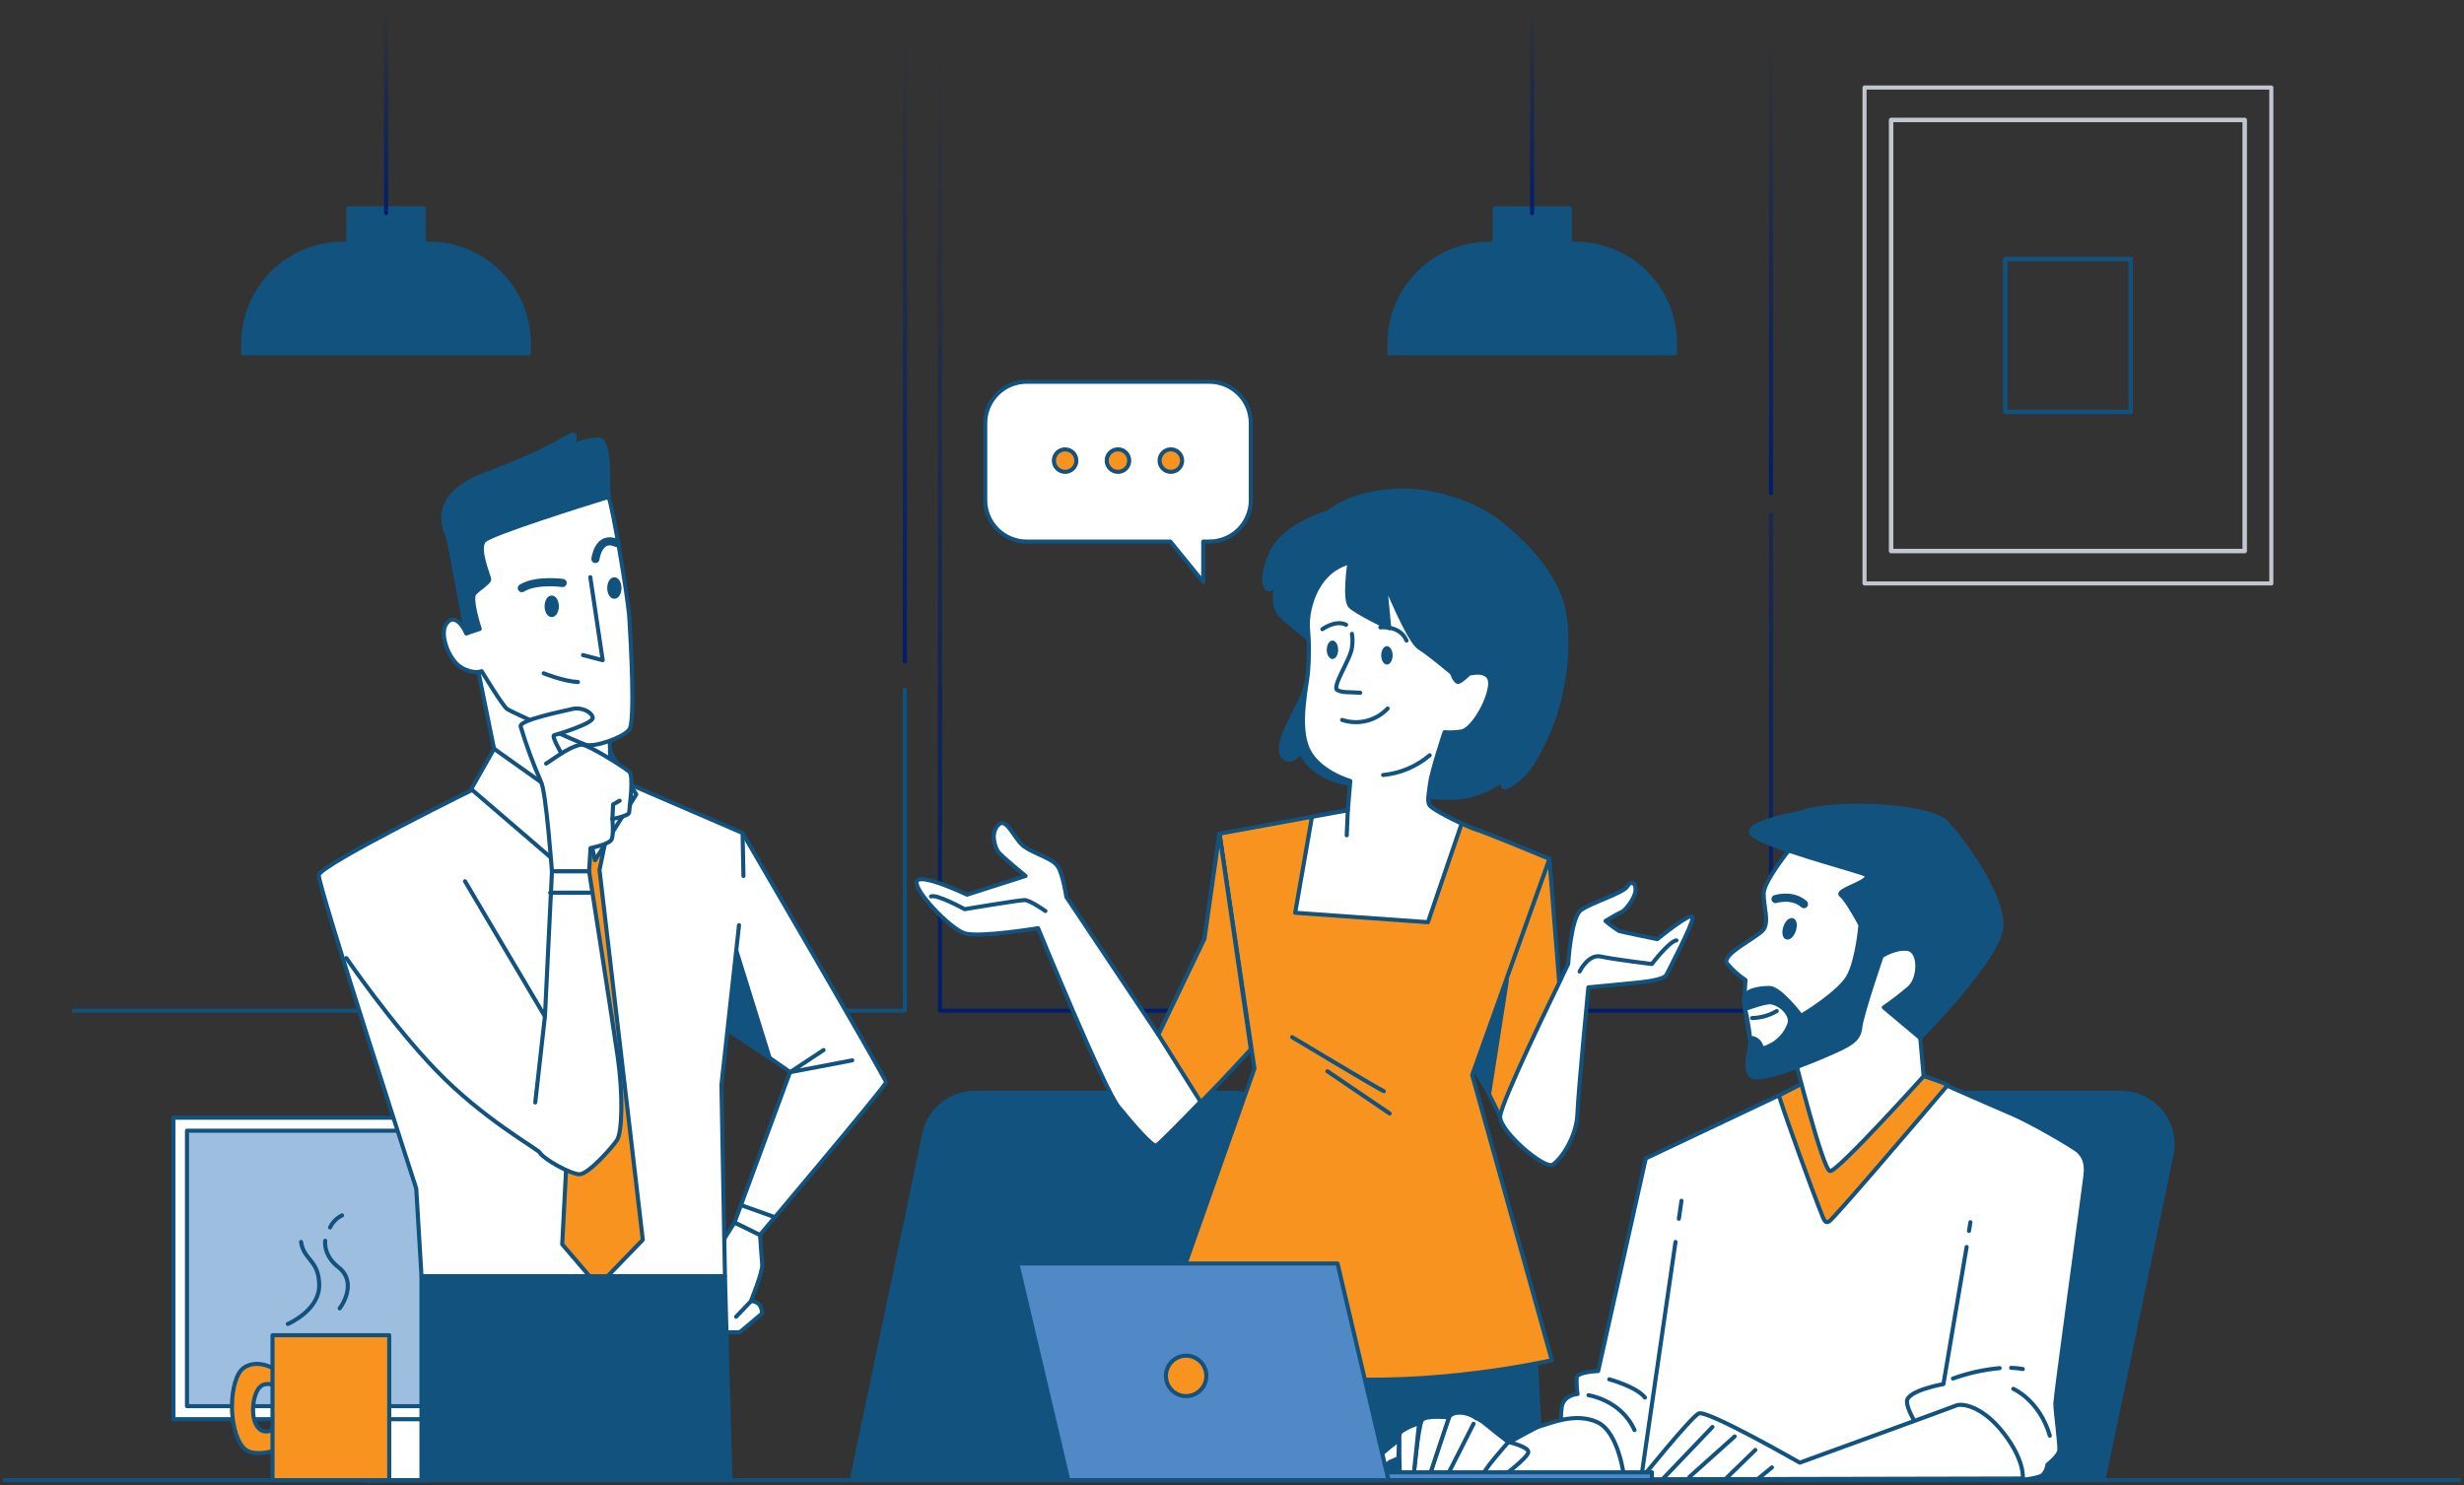<svg width="753" height="454" viewBox="0 0 753 454" fill="none" xmlns="http://www.w3.org/2000/svg">
<rect x="0" y="0" width="753" height="454" fill="#333333" stroke="none"/>
<g clip-path="url(#clip0_690_949)">
<path d="M694.116 26.757H569.807V178.336H694.116V26.757Z" stroke="#C1C6CF" stroke-width="1.246" stroke-linecap="round" stroke-linejoin="round"/>
<path d="M685.988 36.666H577.923V168.438H685.988V36.666Z" stroke="#C1C6CF" stroke-width="1.37" stroke-linecap="round" stroke-linejoin="round"/>
<path d="M651.113 79.184H612.798V125.908H651.113V79.184Z" stroke="#11527E" stroke-width="1.37" stroke-linecap="round" stroke-linejoin="round"/>
<path d="M276.53 202.189V8.767" stroke="url(#paint0_linear_690_949)" stroke-width="1.246" stroke-linecap="round" stroke-linejoin="round"/>
<path d="M22.575 308.93H276.519V210.853" stroke="#11527E" stroke-width="1.246" stroke-linecap="round" stroke-linejoin="round"/>
<path d="M541.219 150.722V9.692" stroke="url(#paint1_linear_690_949)" stroke-width="1.246" stroke-linecap="round" stroke-linejoin="round"/>
<path d="M287.264 17.202V308.93H541.219V157.34" stroke="url(#paint2_linear_690_949)" stroke-width="1.246" stroke-linecap="round" stroke-linejoin="round"/>
<path d="M130.584 431.672H112.066V452.577H130.584V431.672Z" fill="white" stroke="#11527E" stroke-width="1.246" stroke-linecap="round" stroke-linejoin="round"/>
<path d="M189.646 341.641H52.992V433.798H189.646V341.641Z" fill="white" stroke="#11527E" stroke-width="1.246" stroke-linecap="round" stroke-linejoin="round"/>
<path d="M185.508 345.619H57.142V429.821H185.508V345.619Z" fill="#9EBEDF" stroke="#11527E" stroke-width="1.246" stroke-linecap="round" stroke-linejoin="round"/>
<path d="M377.063 334.041H297.872C294.247 334.043 290.734 335.294 287.925 337.584C285.116 339.875 283.183 343.064 282.452 346.613L260.265 452.417H371.645L392.46 353.071C392.947 350.777 392.915 348.403 392.367 346.122C391.82 343.842 390.77 341.712 389.295 339.889C387.82 338.066 385.956 336.594 383.84 335.583C381.724 334.571 379.409 334.044 377.063 334.041Z" fill="#11527E" stroke="#11527E" stroke-width="1.246" stroke-linecap="round" stroke-linejoin="round"/>
<path d="M224.475 373.69C224.475 373.69 211.147 394.537 211.593 395.406C212.039 396.275 220.669 406.504 221.343 406.961C222.017 407.418 226.11 407.19 226.11 407.19L232.899 401.475C232.876 400.603 232.645 399.748 232.225 398.983C231.539 397.84 229.505 397.623 229.505 397.623C229.505 397.623 233.128 388.788 232.934 386.514C232.739 384.239 232.282 377.427 232.282 377.427L224.475 373.69Z" fill="white" stroke="#11527E" stroke-width="1.246" stroke-linecap="round" stroke-linejoin="round"/>
<path d="M229.505 397.715L224.967 402.47" stroke="#11527E" stroke-width="1.246" stroke-linecap="round" stroke-linejoin="round"/>
<path d="M226.921 254.617C226.921 254.617 270.781 329.778 270.781 330.806C270.781 331.835 232.248 377.473 232.248 377.473L224.475 373.644L241.45 327.686L219.286 312.336L226.921 254.617Z" fill="white" stroke="#11527E" stroke-width="1.246" stroke-linecap="round" stroke-linejoin="round"/>
<path d="M224.944 290.323L235.174 323.274L223.023 315.273L224.944 290.323Z" fill="#11527E" stroke="#11527E" stroke-width="1.246" stroke-linecap="round" stroke-linejoin="round"/>
<path d="M260.447 324.108L241.45 327.732L251.692 320.954" stroke="#11527E" stroke-width="1.246" stroke-linecap="round" stroke-linejoin="round"/>
<path d="M226.418 368.341L236.626 371.987" stroke="#11527E" stroke-width="1.246" stroke-linecap="round" stroke-linejoin="round"/>
<path d="M225.847 282.79L220.474 331.618L221.549 390.103H128.812L127.2 363.277C127.2 363.277 97.149 270.698 97.423 267.498C97.698 264.297 147.512 239.861 147.512 239.861L189.634 238.524L226.933 254.617L227.196 267.761" fill="white"/>
<path d="M225.847 282.79L220.474 331.618L221.549 390.103H128.812L127.2 363.277C127.2 363.277 97.149 270.698 97.423 267.498C97.698 264.297 147.512 239.861 147.512 239.861L189.634 238.524L226.933 254.617L227.196 267.761" stroke="#11527E" stroke-width="1.246" stroke-linecap="round" stroke-linejoin="round"/>
<path d="M169.082 254.971L177.746 265.452L171.814 380.342L182.753 393.109L196.436 378.97L183.21 265.909L186.411 250.411L181.393 237.644L159.046 239.473L169.082 254.971Z" fill="#F7931E" stroke="#11527E" stroke-width="1.246" stroke-linecap="round" stroke-linejoin="round"/>
<path d="M145.352 201.229L150.976 228.866L172.443 247.108L186.662 235.301L186.137 221.345H179.964L153.125 207.938L145.352 201.229Z" fill="white" stroke="#11527E" stroke-width="1.246" stroke-linecap="round" stroke-linejoin="round"/>
<path d="M177.278 242.547L181.839 262.937L194.447 242.81L186.4 229.666L186.662 235.301L177.278 242.547Z" fill="white" stroke="#11527E" stroke-width="1.246" stroke-linecap="round" stroke-linejoin="round"/>
<path d="M150.976 228.866L144.003 241.198L170.842 264.275L173.254 244.696L150.976 228.866Z" fill="white" stroke="#11527E" stroke-width="1.246" stroke-linecap="round" stroke-linejoin="round"/>
<path d="M142.529 193.56C142.529 193.56 139.637 187.102 136.733 190.223C133.83 193.343 137.179 201.801 140.963 204.018C144.746 206.235 147.204 205.161 147.204 205.161C147.204 205.161 153.651 215.836 154.988 216.728C156.325 217.619 176.363 226.752 178.992 227.643C181.621 228.535 190.56 225.414 192.343 222.968C194.127 220.522 192.789 196.257 192.343 189.125C191.898 181.993 187.005 153.957 186.114 152.402C185.222 150.848 187.005 134.378 182.776 134.378C179.899 134.5 177.084 135.257 174.534 136.595C174.534 136.595 177.209 131.703 174.089 133.258C170.968 134.812 166.087 138.378 148.267 145.053C130.446 151.728 136.322 162.597 136.813 163.74C137.305 164.883 142.529 193.56 142.529 193.56Z" fill="white" stroke="#11527E" stroke-width="1.246" stroke-linecap="round" stroke-linejoin="round"/>
<path d="M142.529 193.56C142.529 193.56 142.369 193.206 142.094 192.726L142.529 193.56Z" stroke="#11527E" stroke-width="1.246" stroke-linecap="round" stroke-linejoin="round"/>
<path d="M186.045 151.865C185.519 148.653 186.8 134.355 182.856 134.355C179.979 134.477 177.164 135.234 174.614 136.572C174.614 136.572 177.289 131.68 174.169 133.234C171.048 134.789 166.167 138.355 148.347 145.03C130.526 151.705 136.322 162.597 136.813 163.74C137.305 164.883 142.609 193.571 142.609 193.571L146.609 192.234C146.609 192.234 143.5 182.885 145.055 181.33C146.609 179.776 149.501 177.993 149.501 177.101C149.501 176.21 145.718 167.752 147.947 165.306C149.821 163.18 178.329 154.242 186.045 151.865Z" fill="#11527E" stroke="#11527E" stroke-width="1.246" stroke-linecap="round" stroke-linejoin="round"/>
<path d="M180.398 176.416L184.182 201.801L178.169 200.235" stroke="#11527E" stroke-width="1.246" stroke-linecap="round" stroke-linejoin="round"/>
<path d="M171.94 178.198C171.94 178.198 163.938 177.055 159.48 179.764" stroke="#11527E" stroke-width="2.492" stroke-linecap="round" stroke-linejoin="round"/>
<path d="M181.964 170.861C181.964 170.861 182.856 163.512 188.423 165.958" stroke="#11527E" stroke-width="2.492" stroke-linecap="round" stroke-linejoin="round"/>
<path d="M166.156 205.801C166.156 205.801 172.168 208.247 176.615 208.476" stroke="#11527E" stroke-width="1.246" stroke-linecap="round" stroke-linejoin="round"/>
<path d="M170.168 185.319C170.168 186.794 169.471 187.994 168.602 187.994C167.733 187.994 167.047 186.794 167.047 185.319C167.047 183.845 167.745 182.656 168.602 182.656C169.459 182.656 170.168 183.845 170.168 185.319Z" fill="#11527E" stroke="#11527E" stroke-width="1.246" stroke-linecap="round" stroke-linejoin="round"/>
<path d="M189.303 179.742C189.303 181.216 188.606 182.405 187.748 182.405C186.891 182.405 186.194 181.262 186.194 179.742C186.194 178.222 186.891 177.067 187.748 177.067C188.606 177.067 189.303 178.279 189.303 179.742Z" fill="#11527E" stroke="#11527E" stroke-width="1.246" stroke-linecap="round" stroke-linejoin="round"/>
<path d="M171.562 230.283C171.562 230.283 168.453 224.945 169.345 224.717C170.236 224.488 181.359 221.162 181.141 219.379C180.924 217.596 177.575 216.042 174.912 216.705C172.248 217.368 158.657 220.042 159.103 222.054C160.833 227.814 162.914 233.463 165.333 238.969C166.887 241.861 168.67 266.343 168.67 266.343H180.021L180.467 259.223C180.467 259.223 186.262 258.08 186.925 256.548C187.588 255.017 187.154 250.319 187.154 250.319C187.154 250.319 192.275 249.428 192.275 248.319C192.275 247.21 193.829 237.186 192.275 235.849C190.72 234.512 179.804 227.62 177.804 227.62C175.803 227.62 171.562 230.283 171.562 230.283Z" fill="white" stroke="#11527E" stroke-width="1.246" stroke-linecap="round" stroke-linejoin="round"/>
<path d="M187.143 250.319L187.371 245.873L189.372 244.753" stroke="#11527E" stroke-width="1.246" stroke-linecap="round" stroke-linejoin="round"/>
<path d="M171.563 230.283L166.887 233.403" stroke="#11527E" stroke-width="1.246" stroke-linecap="round" stroke-linejoin="round"/>
<path d="M142.106 269.372L166.533 310.69L168.682 266.343H180.033C180.033 266.343 187.2 312.062 188.811 323.297C190.423 334.532 190.149 346.156 188.537 348.522C186.925 350.888 179.77 358.923 177.106 358.923C174.443 358.923 166.282 354.42 164.933 352.282C164.247 351.139 147.535 341.996 133.281 327.137C119.77 313.159 105.848 292.848 105.848 292.848" fill="white"/>
<path d="M142.106 269.372L166.533 310.69L168.682 266.343H180.033C180.033 266.343 187.2 312.062 188.811 323.297C190.423 334.532 190.149 346.156 188.537 348.522C186.925 350.888 179.77 358.923 177.106 358.923C174.443 358.923 166.282 354.42 164.933 352.282C164.247 351.139 147.535 341.996 133.281 327.137C119.77 313.159 105.848 292.848 105.848 292.848" stroke="#11527E" stroke-width="1.246" stroke-linecap="round" stroke-linejoin="round"/>
<path d="M166.522 310.69L163.573 336.989" stroke="#11527E" stroke-width="1.246" stroke-linecap="round" stroke-linejoin="round"/>
<path d="M168.133 272.858H180.204" stroke="#11527E" stroke-width="1.246" stroke-linecap="round" stroke-linejoin="round"/>
<path d="M128.8 390.103V452.417H223.229L221.549 390.103H128.8Z" fill="#11527E" stroke="#11527E" stroke-width="1.246" stroke-linecap="round" stroke-linejoin="round"/>
<path d="M405.994 156.608C405.994 156.608 392.037 160.368 388.288 169.455C384.539 178.541 387.213 180.461 388.014 180.199C388.814 179.936 390.7 176.438 390.7 176.438C390.7 176.438 387.751 184.759 391.511 188.245C395.272 191.731 401.445 196.566 401.445 196.566C401.445 196.566 400.633 207.309 397.41 214.019C394.186 220.728 389.625 228.248 392.049 231.163C394.472 234.078 397.41 229.826 397.41 229.826C397.41 229.826 400.096 236.535 409.492 238.969C418.888 241.404 438.469 244.764 446.527 243.69C451.445 242.992 456.086 240.991 459.97 237.895C459.97 237.895 457.546 242.467 461.844 239.781C466.142 237.095 468.828 233.597 473.115 223.939C477.401 214.281 480.099 198.977 477.95 187.159C475.801 175.341 465.376 165.443 458.358 159.785C451.34 154.128 437.143 148.779 424.26 150.116C411.378 151.453 405.994 156.608 405.994 156.608Z" fill="#11527E" stroke="#11527E" stroke-width="1.246" stroke-linecap="round" stroke-linejoin="round"/>
<path d="M473.492 262.514L477.024 306.793L458.404 341.241L450.631 325.411L473.492 262.514Z" fill="#F7931E" stroke="#11527E" stroke-width="1.246" stroke-linecap="round" stroke-linejoin="round"/>
<path d="M460.496 299.649L455.1 334.223L450.448 326.6L460.496 299.649Z" fill="#11527E" stroke="#11527E" stroke-width="1.246" stroke-linecap="round" stroke-linejoin="round"/>
<path d="M353.39 452.417L357.208 409.705L469.32 414.288L471.229 451.651L353.39 452.417Z" fill="#11527E" stroke="#11527E" stroke-width="1.246" stroke-linecap="round" stroke-linejoin="round"/>
<path d="M412.395 171.867C412.395 171.867 410.658 183.296 412.647 185.274C414.636 187.251 424.569 191.983 424.569 191.983C424.569 191.983 423.323 179.319 423.323 178.576C423.323 177.833 430.284 195.72 433.759 197.938C437.234 200.155 443.693 205.641 443.693 205.641C443.693 205.641 444.687 208.624 445.681 208.373C446.676 208.121 448.905 205.893 448.905 205.893C448.905 205.893 456.118 203.904 455.363 209.619C454.609 215.333 449.648 223.025 446.676 223.528C444.951 223.825 443.197 223.906 441.452 223.768C441.452 223.768 437.44 235.747 436.983 239.667C436.526 243.587 436.24 244.387 436.743 245.873C437.246 247.359 448.665 252.891 451.157 253.577C453.649 254.262 473.515 262.515 473.515 262.515L449.899 328.589L474.247 415.762C474.247 415.762 437.737 424.209 402.954 420.986C368.17 417.762 353.802 410.299 353.802 410.299L383.361 326.6L372.674 254.822L411.927 247.622L412.67 238.673C412.67 238.673 402.977 235.941 399.753 228.992C396.404 221.78 399.502 209.116 399.753 205.39C400.119 201.012 400.119 196.612 399.753 192.234C399.227 188.005 401.216 174.85 412.395 171.867Z" fill="#F7931E" stroke="#11527E" stroke-width="1.246" stroke-linecap="round" stroke-linejoin="round"/>
<path d="M394.884 317.022C394.884 317.022 421.803 333.172 422.889 333.538" stroke="#11527E" stroke-width="1.246" stroke-linecap="round" stroke-linejoin="round"/>
<path d="M405.651 327.434L424.672 340.35" stroke="#11527E" stroke-width="1.246" stroke-linecap="round" stroke-linejoin="round"/>
<path d="M446.676 251.748C442.481 249.793 437.074 246.936 436.743 245.919C436.24 244.433 436.491 243.69 436.983 239.712C437.474 235.735 441.452 223.814 441.452 223.814C443.196 223.951 444.951 223.87 446.676 223.574C449.659 223.071 454.62 215.379 455.363 209.664C456.106 203.949 448.905 205.938 448.905 205.938C448.905 205.938 446.676 208.224 445.681 208.418C444.687 208.612 443.692 205.686 443.692 205.686C443.692 205.686 437.234 200.223 433.759 197.983C430.284 195.743 423.323 177.867 423.323 178.621C423.323 179.376 424.569 192.028 424.569 192.028C424.569 192.028 414.636 187.308 412.647 185.319C410.658 183.33 412.395 171.912 412.395 171.912C401.216 174.895 399.227 188.051 399.73 192.28C400.102 196.657 400.102 201.058 399.73 205.435C399.479 209.161 396.381 221.825 399.73 229.037C402.954 235.986 412.647 238.718 412.647 238.718L411.904 247.667L400.93 249.679L395.809 278.996L436.377 281.876L446.676 251.748Z" fill="white" stroke="#11527E" stroke-width="1.246" stroke-linecap="round" stroke-linejoin="round"/>
<path d="M411.892 247.622L411.561 255.325" stroke="#11527E" stroke-width="1.246" stroke-linecap="round" stroke-linejoin="round"/>
<path d="M436.925 230.854C432.905 234.279 427.929 236.385 422.671 236.889" stroke="#11527E" stroke-width="1.246" stroke-linecap="round" stroke-linejoin="round"/>
<path d="M410.155 220.054C412.565 220.858 415.154 220.956 417.619 220.339C420.083 219.721 422.32 218.413 424.066 216.568" stroke="#11527E" stroke-width="1.246" stroke-linecap="round" stroke-linejoin="round"/>
<path d="M413.15 193.743C413.377 195.139 413.377 196.564 413.15 197.96C412.841 201.275 406.874 210.03 408.692 210.933C410.509 211.836 412.064 211.458 415.676 211.756" stroke="#11527E" stroke-width="1.246" stroke-linecap="round" stroke-linejoin="round"/>
<path d="M408.943 198.623C408.943 200.177 408.166 201.435 407.206 201.435C406.246 201.435 405.457 200.177 405.457 198.623C405.457 197.068 406.234 195.8 407.206 195.8C408.177 195.8 408.943 197.057 408.943 198.623Z" fill="#11527E"/>
<path d="M425.586 200.315C425.586 201.869 424.809 203.138 423.849 203.138C422.889 203.138 422.1 201.869 422.1 200.315C422.1 198.76 422.877 197.503 423.849 197.503C424.82 197.503 425.586 198.806 425.586 200.315Z" fill="#11527E"/>
<path d="M404.119 192.314C404.119 192.314 408.143 189.354 411.366 190.965" stroke="#11527E" stroke-width="1.246" stroke-linecap="round" stroke-linejoin="round"/>
<path d="M421.837 191.777C421.837 191.777 427.735 190.965 429.838 195.8" stroke="#11527E" stroke-width="1.246" stroke-linecap="round" stroke-linejoin="round"/>
<path d="M372.651 254.822L368.079 286.939L353.996 316.245L325.877 274.161C325.877 274.161 324.916 267.452 323.316 264.903C321.716 262.354 316.298 261.074 313.097 258.834C309.897 256.594 307.668 249.576 305.096 252.125C302.524 254.674 304.135 259.154 305.096 260.434C306.056 261.714 313.417 267.749 313.417 267.749L295.528 273.464C295.528 273.464 281.48 266.755 280.2 269.315C278.919 271.875 290.419 284.002 294.899 285.316C299.38 286.631 317.246 283.716 317.246 283.716C317.246 283.716 337.376 332.863 341.845 338.327C346.315 343.79 352.064 350.453 353.333 350.145C354.602 349.836 382.264 320.691 382.264 320.691L372.651 254.822Z" fill="white" stroke="#11527E" stroke-width="1.246" stroke-linecap="round" stroke-linejoin="round"/>
<path d="M319.475 278.459C319.475 278.459 314.755 275.121 313.086 275.121C311.417 275.121 294.797 277.898 294.797 277.898C294.797 277.898 286.178 273.178 284.509 274.012" stroke="#11527E" stroke-width="1.246" stroke-linecap="round" stroke-linejoin="round"/>
<path d="M366.981 336.909C374.663 329.114 382.264 320.714 382.264 320.714L372.651 254.822L368.079 286.939L353.996 316.245L366.981 336.909Z" fill="#F7931E" stroke="#11527E" stroke-width="1.246" stroke-linecap="round" stroke-linejoin="round"/>
<path d="M479.242 294.574C479.242 294.574 480.076 280.402 483.14 278.184C486.203 275.967 496.193 272.904 497.302 270.961C498.411 269.018 500.08 269.818 499.805 272.344C499.531 274.87 496.468 278.459 495.633 278.733C494.799 279.007 490.638 281.51 490.638 281.51C491.948 282.638 493.342 283.662 494.81 284.573C495.633 284.848 506.47 287.065 506.47 287.065C506.47 287.065 517.306 278.184 517.306 280.402C517.306 282.619 510.082 296.243 509.304 297.9C508.527 299.558 502.355 300.129 499.851 300.403C497.348 300.678 485.403 301.798 485.403 301.798C485.403 301.798 482.351 333.195 482.065 340.418C481.779 347.642 477.07 354.305 474.567 355.974C472.063 357.643 458.175 345.687 458.449 341.241C458.724 336.795 475.961 301.512 475.961 301.512L479.242 294.574Z" fill="white" stroke="#11527E" stroke-width="1.246" stroke-linecap="round" stroke-linejoin="round"/>
<path d="M482.74 296.952C482.74 296.952 485.357 291.511 489.244 292.38C493.13 293.249 504.812 294.666 504.812 294.666C504.812 294.666 510.082 287.717 512.311 287.442" stroke="#11527E" stroke-width="1.246" stroke-linecap="round" stroke-linejoin="round"/>
<path d="M648.187 334.041H568.995C565.371 334.043 561.858 335.294 559.049 337.584C556.24 339.875 554.307 343.064 553.575 346.613L531.411 452.417H642.792L663.607 353.071C664.094 350.775 664.062 348.399 663.513 346.117C662.964 343.835 661.912 341.704 660.434 339.88C658.957 338.056 657.09 336.586 654.971 335.575C652.852 334.565 650.535 334.041 648.187 334.041Z" fill="#11527E" stroke="#11527E" stroke-width="1.246" stroke-linecap="round" stroke-linejoin="round"/>
<path d="M553.655 330.063L502.96 354.065L488.398 419.077C488.398 419.077 482.099 419.317 481.848 421.02C481.759 422.719 481.844 424.423 482.099 426.106C482.099 426.106 477.733 426.357 477.241 430.232C476.796 433.561 477.045 436.947 477.973 440.176C478.705 442.119 485.974 451.091 488.158 451.331C490.036 451.532 491.9 451.856 493.736 452.302C494.467 452.542 618.17 452.302 618.17 452.302C618.17 452.302 623.028 451.822 624.24 450.851C625.057 449.987 625.567 448.879 625.692 447.696C625.692 447.696 629.121 445.033 629.326 443.33C629.532 441.627 628.115 431.203 628.115 429.02C628.115 426.837 636.848 363.54 637.339 359.174C637.831 354.808 636.368 353.105 635.156 351.894C633.944 350.682 620.593 342.921 614.775 340.464C608.957 338.007 588.976 329.183 588.976 329.183L553.655 330.063Z" fill="white" stroke="#11527E" stroke-width="1.246" stroke-linecap="round" stroke-linejoin="round"/>
<path d="M558.982 373.347C560.24 372.718 587.559 340.715 595.263 331.617C592.849 330.574 590.371 329.685 587.845 328.954L553.656 329.686L543.631 334.852C546.237 343.116 554.021 364.329 555.587 368.249C557.531 373.107 557.531 374.044 558.982 373.347Z" fill="#F7931E" stroke="#11527E" stroke-width="1.246" stroke-linecap="round" stroke-linejoin="round"/>
<path d="M548.317 257.885C548.317 257.885 538.978 269.006 538.978 273.178C538.978 277.35 540.773 281.91 538.784 284.299C536.795 286.688 525.673 291.843 527.856 294.586C529.468 296.497 531.342 298.171 533.423 299.558L533.023 305.912C533.023 305.912 536.978 321.468 539.173 322.222C541.367 322.977 548.317 322.817 548.317 322.817C548.317 322.817 557.05 357.574 559.233 357.963C561.417 358.351 587.867 328.954 587.867 328.954L586.839 317.262C586.839 317.262 597.126 300.381 599.95 292.643C602.773 284.905 597.172 268.812 589.228 261.463C581.283 254.114 565.223 252.925 559.233 253.519C555.293 254.064 551.546 255.563 548.317 257.885Z" fill="white" stroke="#11527E" stroke-width="1.246" stroke-linecap="round" stroke-linejoin="round"/>
<path d="M542.602 274.801C542.602 274.801 547.723 273.178 551.289 276.356" stroke="#11527E" stroke-width="2.492" stroke-linecap="round" stroke-linejoin="round"/>
<path d="M548.226 284.334C547.746 285.797 546.763 286.779 546.031 286.539C545.3 286.299 545.105 284.928 545.585 283.465C546.065 282.002 547.037 281.019 547.769 281.259C548.5 281.499 548.706 282.871 548.226 284.334Z" fill="#11527E" stroke="#11527E" stroke-width="1.246" stroke-linecap="round" stroke-linejoin="round"/>
<path d="M549.678 248.559C549.678 248.559 531.388 251.736 535.778 255.302C540.167 258.868 564.183 265.235 569.338 267.018C574.494 268.801 560.605 271.989 562.594 273.578C564.583 275.167 568.55 282.722 568.55 282.722C568.55 282.722 567.749 292.654 565.12 298.015C562.491 303.375 550.421 310.519 550.421 310.519C550.421 310.519 544.065 301.981 540.693 301.981C537.321 301.981 532.543 302.781 532.943 305.958C533.343 309.136 534.726 317.673 534.932 318.462C535.138 319.251 532.543 327.194 535.332 328.989C538.121 330.783 552.409 325.011 558.765 322.234C565.12 319.456 568.092 318.062 568.492 314.096C568.893 310.13 575.042 292.254 575.042 292.254C575.042 292.254 579.214 289.477 583.044 290.071C586.873 290.665 586.816 299.009 583.444 301.981C580.97 304.104 578.383 306.092 575.694 307.935L586.816 317.273C586.816 317.273 611.243 292.654 611.643 283.122C612.043 273.59 599.927 256.708 594.76 251.348C589.593 245.987 559.805 244.581 549.678 248.559Z" fill="#11527E" stroke="#11527E" stroke-width="1.246" stroke-linecap="round" stroke-linejoin="round"/>
<path d="M533.217 308.45C533.217 308.45 539.538 306.05 541.333 306.381C544.671 307.01 547.917 310.553 546.751 313.239C545.804 315.726 544.043 317.821 541.756 319.182C539.527 320.325 538.601 320.851 538.235 319.742C538.06 319.164 537.74 318.641 537.306 318.221C536.872 317.801 536.338 317.498 535.755 317.342C534.612 317.148 534.989 318.405 534.989 318.405C534.989 318.405 533.96 309.936 533.217 308.45Z" fill="white" stroke="#11527E" stroke-width="1.246" stroke-linecap="round" stroke-linejoin="round"/>
<path d="M535.424 311.182C538.084 311.129 540.686 310.393 542.979 309.044" stroke="#11527E" stroke-width="1.246" stroke-linecap="round" stroke-linejoin="round"/>
<path d="M485.449 426.46C485.449 426.46 495.393 427.912 499.508 437.135" stroke="#11527E" stroke-width="1.246" stroke-linecap="round" stroke-linejoin="round"/>
<path d="M491.793 421.614C491.793 421.614 500.046 423.797 502.709 427.192" stroke="#11527E" stroke-width="1.246" stroke-linecap="round" stroke-linejoin="round"/>
<path d="M601.001 381.153L593.914 423.066C593.914 423.066 582.758 425.009 582.758 428.403C582.758 431.798 588.828 440.53 588.828 440.53" stroke="#11527E" stroke-width="1.246" stroke-linecap="round" stroke-linejoin="round"/>
<path d="M602.156 373.587L601.721 376.25" stroke="#11527E" stroke-width="1.246" stroke-linecap="round" stroke-linejoin="round"/>
<path d="M614.615 418.094C615.808 418.122 616.997 418.244 618.17 418.459" stroke="#11527E" stroke-width="1.246" stroke-linecap="round" stroke-linejoin="round"/>
<path d="M596.829 421.362C601.435 419.704 606.232 418.636 611.106 418.185" stroke="#11527E" stroke-width="1.246" stroke-linecap="round" stroke-linejoin="round"/>
<path d="M615.267 424.517C615.267 424.517 623.268 427.946 626.423 438.827" stroke="#11527E" stroke-width="1.246" stroke-linecap="round" stroke-linejoin="round"/>
<path d="M618.17 451.925C618.17 451.925 618.902 446.587 612.352 438.107C605.802 429.626 599.492 428.883 597.801 429.615C596.109 430.346 550.009 447.079 550.009 447.079C550.009 447.079 521.638 430.826 519.146 432.038C516.654 433.249 501.452 452.165 501.452 452.165L618.17 451.925Z" fill="white" stroke="#11527E" stroke-width="1.246" stroke-linecap="round" stroke-linejoin="round"/>
<path d="M508.047 452.165L523.33 436.164" stroke="#11527E" stroke-width="1.246" stroke-linecap="round" stroke-linejoin="round"/>
<path d="M516.289 451.445L530.12 439.067" stroke="#11527E" stroke-width="1.246" stroke-linecap="round" stroke-linejoin="round"/>
<path d="M526.965 452.417L536.429 443.193" stroke="#11527E" stroke-width="1.246" stroke-linecap="round" stroke-linejoin="round"/>
<path d="M537.641 451.685L541.516 448.531" stroke="#11527E" stroke-width="1.246" stroke-linecap="round" stroke-linejoin="round"/>
<path d="M513.065 372.524L513.865 367.038" stroke="#11527E" stroke-width="1.246" stroke-linecap="round" stroke-linejoin="round"/>
<path d="M501.497 452.165L512.036 379.622" stroke="#11527E" stroke-width="1.246" stroke-linecap="round" stroke-linejoin="round"/>
<path d="M496.411 452.165C496.411 452.165 494.948 437.855 488.158 434.712C481.368 431.569 473.607 435.192 470.692 435.924C467.777 436.655 441.589 452.417 441.589 452.417L496.411 452.165Z" fill="white" stroke="#11527E" stroke-width="1.246" stroke-linecap="round" stroke-linejoin="round"/>
<path d="M464.393 443.433C464.393 443.433 457.352 438.107 454.197 435.432C451.042 432.758 449.111 432.529 442.767 433.249C436.423 433.969 431.85 452.165 431.85 452.165H455.375L464.393 443.433Z" fill="white" stroke="#11527E" stroke-width="1.246" stroke-linecap="round" stroke-linejoin="round"/>
<path d="M460.987 440.77C460.987 440.77 452.254 450.474 453.226 451.205C454.197 451.937 458.804 451.685 458.804 451.685C458.804 451.685 466.805 445.616 467.057 443.925C467.308 442.233 460.987 440.77 460.987 440.77Z" fill="white" stroke="#11527E" stroke-width="1.246" stroke-linecap="round" stroke-linejoin="round"/>
<path d="M450.322 435.192L441.589 452.417L436.731 451.445C436.731 451.445 442.069 434.952 442.801 433.249C443.532 431.546 447.373 431.066 450.802 433.249" fill="white"/>
<path d="M450.322 435.192L441.589 452.417L436.731 451.445C436.731 451.445 442.069 434.952 442.801 433.249C443.532 431.546 447.373 431.066 450.802 433.249" stroke="#11527E" stroke-width="1.246" stroke-linecap="round" stroke-linejoin="round"/>
<path d="M442.801 433.249C442.801 433.249 435.599 432.449 434.525 434.118C433.451 435.787 431.885 452.165 431.885 452.165L436.731 451.445L442.801 433.249Z" fill="white" stroke="#11527E" stroke-width="1.246" stroke-linecap="round" stroke-linejoin="round"/>
<path d="M433.679 434.964C433.679 434.964 427.964 436.872 427.701 438.392C427.438 439.913 427.815 451.799 427.815 451.799L431.885 452.131L433.679 434.964Z" fill="white" stroke="#11527E" stroke-width="1.246" stroke-linecap="round" stroke-linejoin="round"/>
<path d="M427.575 440.107C427.575 440.107 421.951 444.302 421.597 445.25C421.243 446.199 418.236 449.559 419.437 449.822C420.637 450.085 424.82 446.828 424.82 446.828L427.335 445.753L427.575 440.107Z" fill="white" stroke="#11527E" stroke-width="1.246" stroke-linecap="round" stroke-linejoin="round"/>
<path d="M751.498 452.417H1.428" stroke="#11527E" stroke-width="1.246" stroke-linecap="round" stroke-linejoin="round"/>
<path d="M504.824 450.028H422.991V452.417H504.824V450.028Z" fill="#5089C6" stroke="#11527E" stroke-width="1.246" stroke-linecap="round" stroke-linejoin="round"/>
<path d="M408.749 386.205H310.902L326.482 452.417H424.329L408.749 386.205Z" fill="#5089C6" stroke="#11527E" stroke-width="1.246" stroke-linecap="round" stroke-linejoin="round"/>
<path d="M368.661 420.551C368.664 421.775 368.303 422.972 367.624 423.99C366.945 425.009 365.98 425.803 364.849 426.273C363.719 426.742 362.474 426.866 361.274 426.627C360.073 426.389 358.97 425.8 358.105 424.935C357.239 424.069 356.65 422.966 356.412 421.766C356.173 420.565 356.297 419.321 356.766 418.191C357.236 417.06 358.03 416.095 359.049 415.416C360.068 414.738 361.265 414.377 362.489 414.379C364.125 414.382 365.693 415.033 366.85 416.19C368.007 417.347 368.658 418.915 368.661 420.551Z" fill="#F7931E" stroke="#11527E" stroke-width="1.246" stroke-linecap="round" stroke-linejoin="round"/>
<path d="M84.747 418.905C84.747 418.905 78.951 414.95 74.459 418.116C69.967 421.282 69.452 437.067 74.459 442.599C77.328 445.776 84.987 443.124 84.987 443.124L85.512 435.489C85.512 435.489 80.689 440.324 78.14 435.226C76.562 432.072 77.351 424.7 80.254 423.374C83.158 422.048 85.775 424.963 85.775 424.963L84.747 418.905Z" fill="#F7931E" stroke="#11527E" stroke-width="1.246" stroke-linecap="round" stroke-linejoin="round"/>
<path d="M87.959 404.687C87.959 404.687 97.549 400.629 97.549 392.892C97.549 385.154 92.759 385.142 92.016 379.622" stroke="#11527E" stroke-width="1.246" stroke-linecap="round" stroke-linejoin="round"/>
<path d="M99.389 379.256C99.389 379.256 98.658 383.668 103.447 387.359C108.237 391.051 106.019 396.937 103.813 399.932" stroke="#11527E" stroke-width="1.246" stroke-linecap="round" stroke-linejoin="round"/>
<path d="M100.864 375.187C101.628 373.569 102.929 372.265 104.544 371.495" stroke="#11527E" stroke-width="1.246" stroke-linecap="round" stroke-linejoin="round"/>
<path d="M118.947 408.127H83.283V452.417H118.947V408.127Z" fill="#F7931E" stroke="#11527E" stroke-width="1.246" stroke-linecap="round" stroke-linejoin="round"/>
<path d="M131.155 74.487H129.475V63.652H106.499V74.487H104.807C96.728 74.487 88.98 77.696 83.267 83.408C77.554 89.121 74.345 96.868 74.345 104.947V107.975H161.618V104.947C161.618 96.868 158.408 89.121 152.696 83.408C146.983 77.696 139.234 74.487 131.155 74.487Z" fill="#11527E" stroke="#11527E" stroke-width="1.246" stroke-linecap="round" stroke-linejoin="round"/>
<path d="M117.987 65.137V1.497" stroke="url(#paint3_linear_690_949)" stroke-width="1.246" stroke-linecap="round" stroke-linejoin="round"/>
<path d="M481.379 74.487H479.733V63.652H456.758V74.487H455.089C447.009 74.487 439.261 77.696 433.548 83.408C427.835 89.121 424.626 96.868 424.626 104.947V107.975H511.876V104.947C511.876 100.944 511.087 96.98 509.554 93.282C508.021 89.585 505.774 86.225 502.942 83.396C500.109 80.567 496.747 78.324 493.047 76.796C489.347 75.267 485.383 74.482 481.379 74.487Z" fill="#11527E" stroke="#11527E" stroke-width="1.246" stroke-linecap="round" stroke-linejoin="round"/>
<path d="M468.211 65.137V1.497" stroke="url(#paint4_linear_690_949)" stroke-width="1.246" stroke-linecap="round" stroke-linejoin="round"/>
<path d="M369.553 116.684H313.749C310.39 116.684 307.168 118.019 304.793 120.394C302.418 122.769 301.083 125.99 301.083 129.348V152.882C301.087 156.239 302.422 159.457 304.797 161.829C307.172 164.202 310.392 165.534 313.749 165.534H357.654L367.713 177.901V165.534H369.599C372.955 165.534 376.173 164.201 378.546 161.829C380.92 159.456 382.253 156.238 382.253 152.882V129.348C382.254 127.682 381.926 126.032 381.288 124.492C380.65 122.953 379.714 121.555 378.534 120.378C377.354 119.201 375.954 118.269 374.412 117.635C372.871 117.002 371.22 116.678 369.553 116.684Z" fill="white" stroke="#11527E" stroke-width="1.246" stroke-linecap="round" stroke-linejoin="round"/>
<path d="M328.928 140.79C328.928 141.468 328.727 142.131 328.351 142.695C327.974 143.259 327.438 143.698 326.812 143.958C326.185 144.217 325.495 144.285 324.83 144.153C324.165 144.02 323.554 143.694 323.074 143.214C322.595 142.735 322.268 142.124 322.136 141.459C322.004 140.794 322.072 140.104 322.331 139.478C322.591 138.851 323.03 138.315 323.594 137.939C324.158 137.562 324.821 137.361 325.499 137.361C326.409 137.361 327.281 137.722 327.924 138.365C328.567 139.008 328.928 139.88 328.928 140.79Z" fill="#F7931E" stroke="#11527E" stroke-width="1.246" stroke-linecap="round" stroke-linejoin="round"/>
<path d="M341.651 144.23C343.551 144.23 345.091 142.69 345.091 140.79C345.091 138.89 343.551 137.349 341.651 137.349C339.751 137.349 338.21 138.89 338.21 140.79C338.21 142.69 339.751 144.23 341.651 144.23Z" fill="#F7931E" stroke="#11527E" stroke-width="1.246" stroke-linecap="round" stroke-linejoin="round"/>
<path d="M357.814 144.23C359.714 144.23 361.255 142.69 361.255 140.79C361.255 138.89 359.714 137.349 357.814 137.349C355.914 137.349 354.373 138.89 354.373 140.79C354.373 142.69 355.914 144.23 357.814 144.23Z" fill="#F7931E" stroke="#11527E" stroke-width="1.246" stroke-linecap="round" stroke-linejoin="round"/>
</g>
<defs>
<linearGradient id="paint0_linear_690_949" x1="277.03" y1="8.767" x2="277.03" y2="202.189" gradientUnits="userSpaceOnUse">
<stop stop-color="#001E6C" stop-opacity="0"/>
<stop offset="1" stop-color="#001E6C"/>
</linearGradient>
<linearGradient id="paint1_linear_690_949" x1="541.719" y1="9.692" x2="541.719" y2="150.722" gradientUnits="userSpaceOnUse">
<stop stop-color="#001E6C" stop-opacity="0"/>
<stop offset="1" stop-color="#001E6C"/>
</linearGradient>
<linearGradient id="paint2_linear_690_949" x1="414.241" y1="17.202" x2="414.241" y2="308.93" gradientUnits="userSpaceOnUse">
<stop stop-color="#001E6C" stop-opacity="0"/>
<stop offset="1" stop-color="#001E6C"/>
</linearGradient>
<linearGradient id="paint3_linear_690_949" x1="118.487" y1="1.497" x2="118.487" y2="65.137" gradientUnits="userSpaceOnUse">
<stop offset="0.005" stop-color="#001E6C" stop-opacity="0"/>
<stop offset="1" stop-color="#001E6C"/>
</linearGradient>
<linearGradient id="paint4_linear_690_949" x1="468.711" y1="1.497" x2="468.711" y2="65.137" gradientUnits="userSpaceOnUse">
<stop stop-color="#001E6C" stop-opacity="0"/>
<stop offset="1" stop-color="#001E6C"/>
</linearGradient>
<clipPath id="clip0_690_949">
<rect width="751.212" height="452.222" fill="white" transform="translate(0.857 0.926)"/>
</clipPath>
</defs>
</svg>

